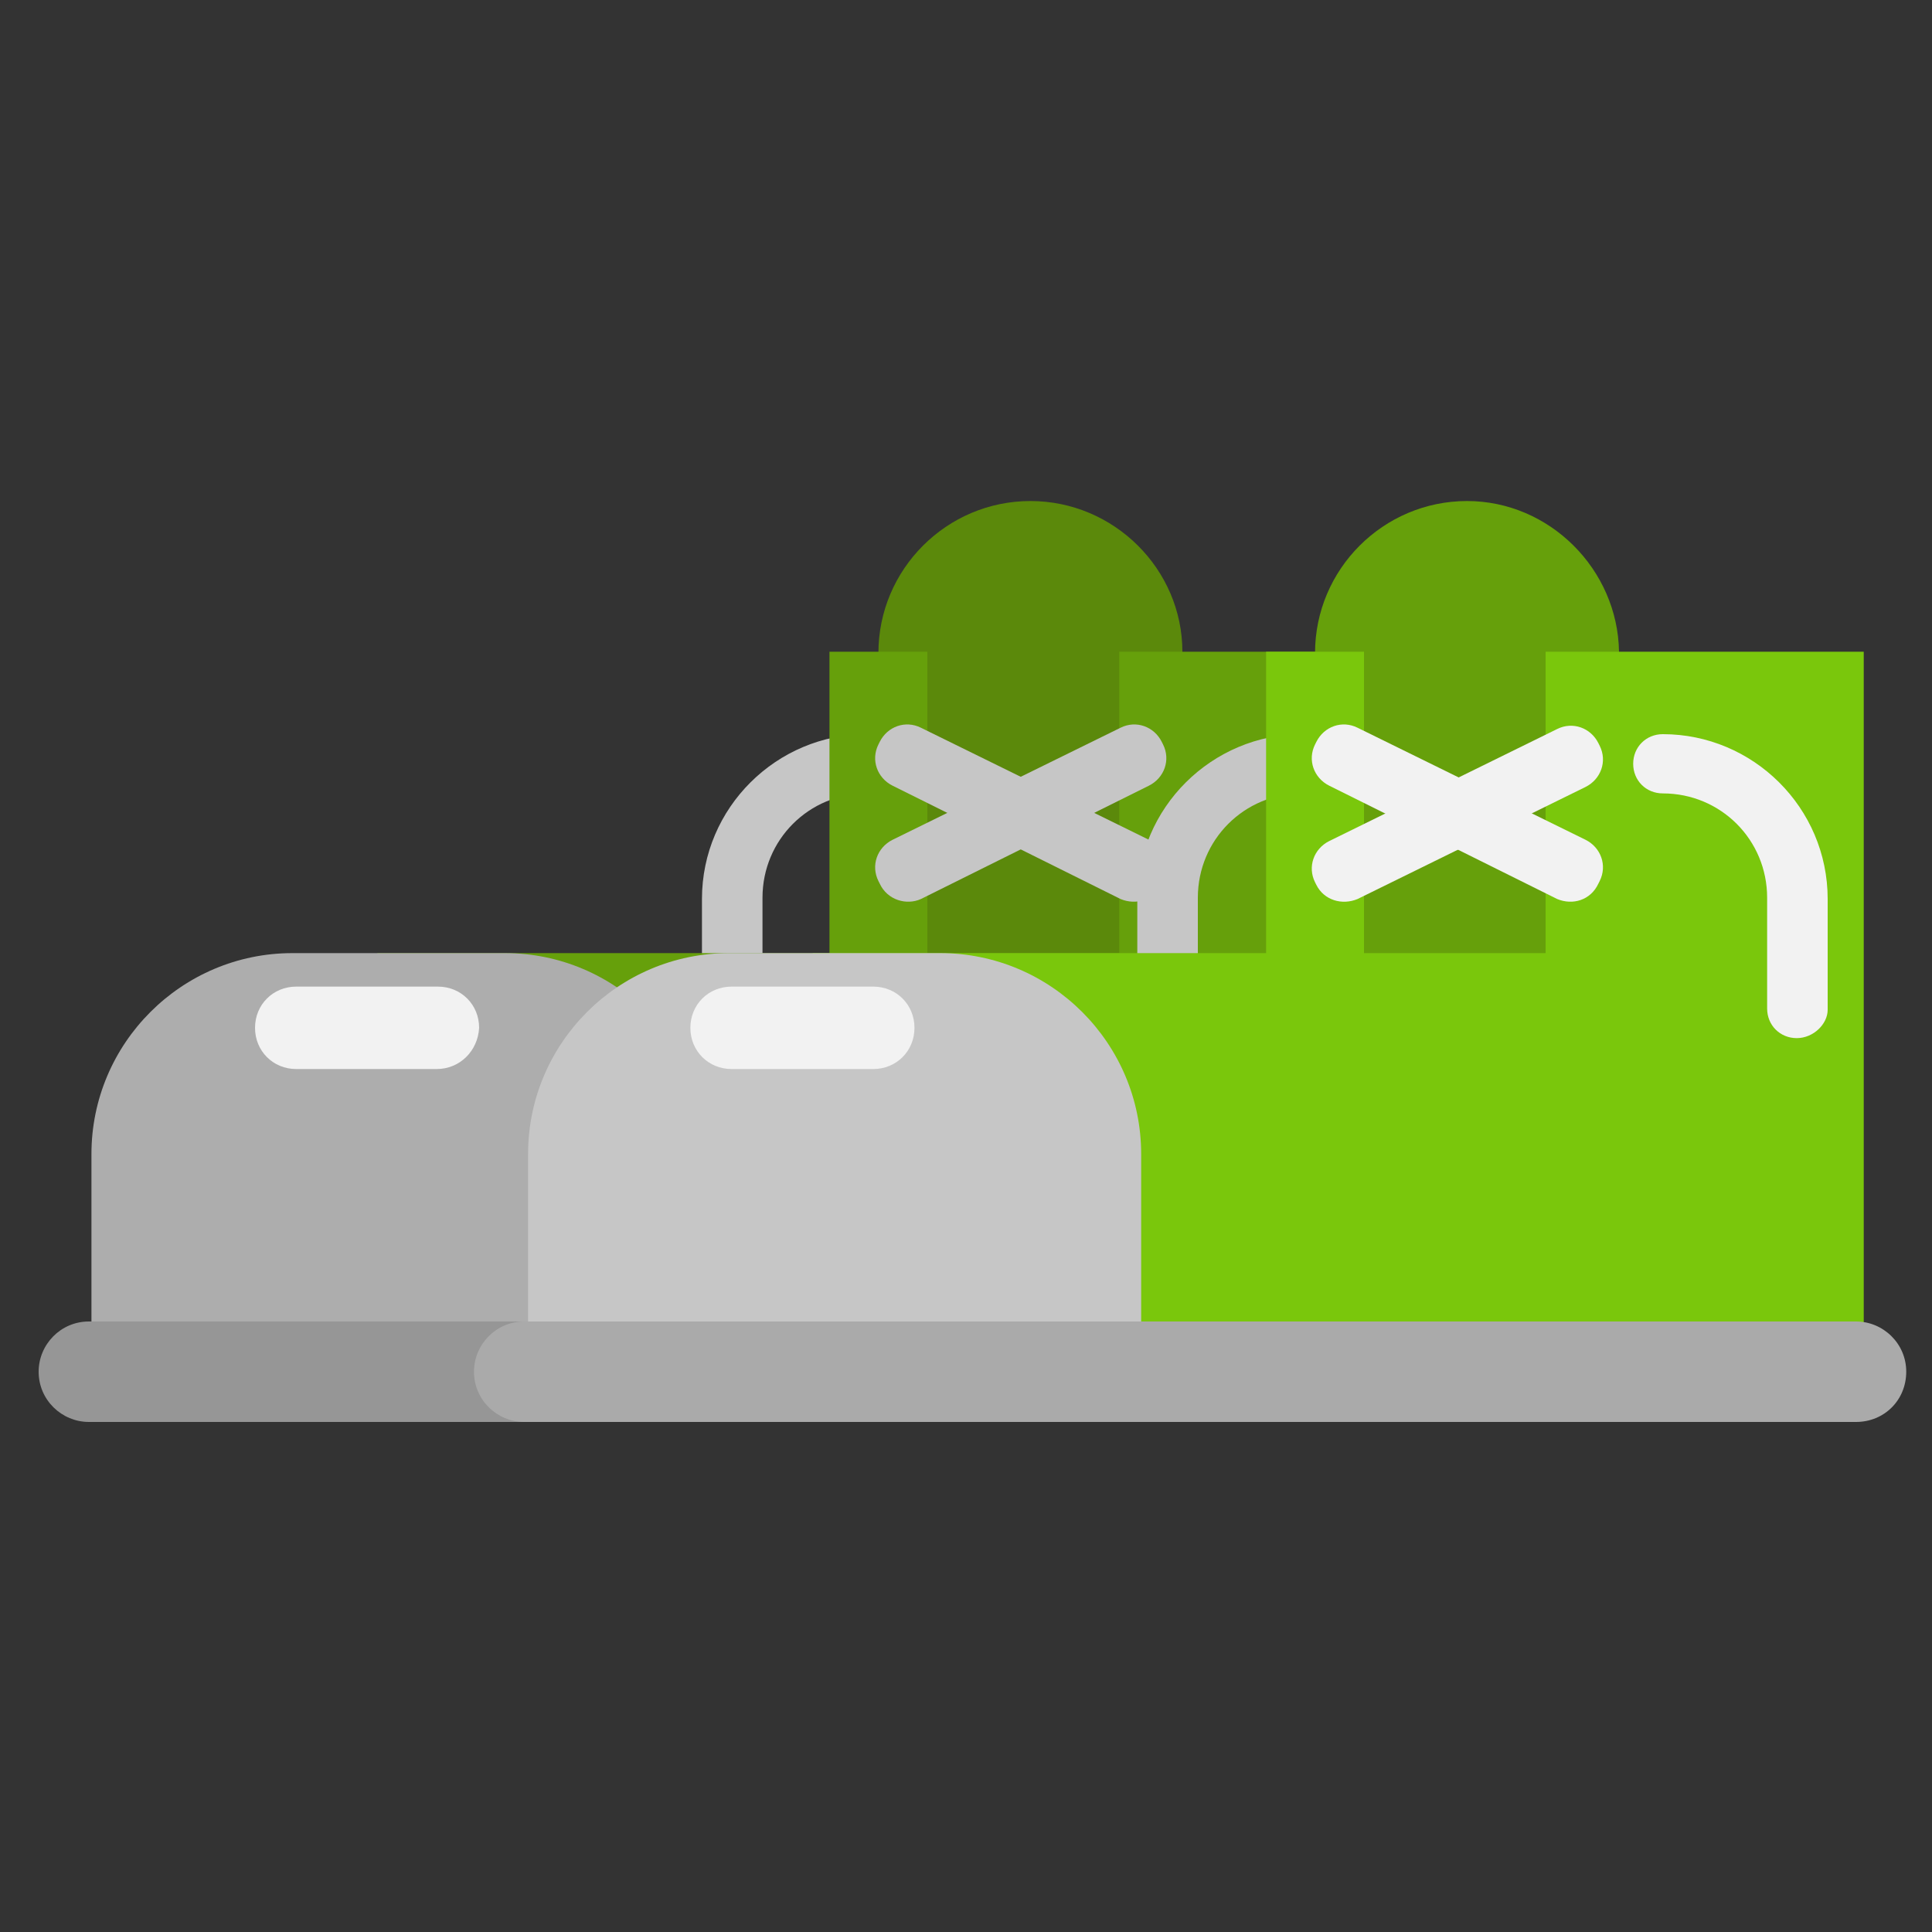 <?xml version="1.0" encoding="utf-8"?><!DOCTYPE svg PUBLIC "-//W3C//DTD SVG 1.1//EN" "http://www.w3.org/Graphics/SVG/1.1/DTD/svg11.dtd"><svg version="1.1" id="Layer_1" xmlns="http://www.w3.org/2000/svg" xmlns:xlink="http://www.w3.org/1999/xlink" x="0px" y="0px" width="150px" height="150px" viewBox="0 0 150 150" enable-background="new 0 0 150 150" xml:space="preserve"><rect x="0" y="0" width="150" height="150" fill="#333333" stroke="none"/><g><path fill="#C6C6C6" d="M56.9,80.6c1.3,0,2.3-1,2.3-2.3v-8.6c0-4.5,3.6-8.1,8.1-8.1c1.3,0,2.3-1,2.3-2.3s-1-2.3-2.3-2.3 c-7,0-12.8,5.7-12.8,12.8v8.6C54.5,79.5,55.6,80.6,56.9,80.6z"/></g><path fill="#5B890B" d="M80,38.9c-6.5,0-11.8,5.3-11.8,11.8v16.4c0,6.5,5.3,11.8,11.8,11.8c6.5,0,11.8-5.3,11.8-11.8V50.6	C91.8,44.2,86.5,38.9,80,38.9z"/><rect x="29.3" y="74" fill="#66A00B" width="66.4" height="29.6"/><path fill="#ADADAD" d="M7.1,103.4V89.6c0-8.6,7-15.6,15.6-15.6h16.5c8.6,0,15.6,7,15.6,15.6v13.9"/><path fill="#F2F2F2" d="M33.9,83H23c-1.8,0-3.2-1.4-3.2-3.2v0c0-1.8,1.4-3.2,3.2-3.2h11c1.8,0,3.2,1.4,3.2,3.2v0	C37.1,81.6,35.7,83,33.9,83z"/><rect x="86.9" y="50.6" fill="#66A00B" width="24.7" height="54.1"/><path fill="none" stroke="#F2F2F2" stroke-width="5.269" stroke-linecap="round" stroke-linejoin="round" stroke-miterlimit="10" d="M115.8,94"/><g><path fill="#F2F2F2" d="M115.1,80.6c-1.3,0-2.3-1-2.3-2.3v-8.6c0-4.5-3.6-8.1-8.1-8.1c-1.3,0-2.3-1-2.3-2.3s1-2.3,2.3-2.3 c7,0,12.8,5.7,12.8,12.8v8.6C117.4,79.5,116.4,80.6,115.1,80.6z"/></g><rect x="64.4" y="50.6" fill="#66A00B" width="7.6" height="38.1"/><path fill="#C6C6C6" d="M87,69.8L69.3,61c-1.2-0.6-1.7-2-1.1-3.2l0.1-0.2c0.6-1.2,2-1.7,3.2-1.1l17.7,8.7c1.2,0.6,1.7,2,1.1,3.2	l-0.1,0.2C89.6,69.9,88.2,70.3,87,69.8z"/><path fill="#C6C6C6" d="M71.5,69.8L89.2,61c1.2-0.6,1.7-2,1.1-3.2l-0.1-0.2c-0.6-1.2-2-1.7-3.2-1.1l-17.7,8.7	c-1.2,0.6-1.7,2-1.1,3.2l0.1,0.2C68.9,69.9,70.4,70.3,71.5,69.8z"/><path fill="#969696" d="M110.3,110.4H6.9c-2.1,0-3.9-1.7-3.9-3.9v0c0-2.1,1.7-3.9,3.9-3.9h103.4c2.1,0,3.9,1.7,3.9,3.9v0	C114.2,108.7,112.4,110.4,110.3,110.4z"/><g><path fill="#C6C6C6" d="M90.7,80.6c1.3,0,2.3-1,2.3-2.3v-8.6c0-4.5,3.6-8.1,8.1-8.1c1.3,0,2.3-1,2.3-2.3s-1-2.3-2.3-2.3 c-7,0-12.8,5.7-12.8,12.8v8.6C88.4,79.5,89.4,80.6,90.7,80.6z"/></g><path fill="#66A00B" d="M113.9,38.9c-6.5,0-11.8,5.3-11.8,11.8v16.4c0,6.5,5.3,11.8,11.8,11.8c6.5,0,11.8-5.3,11.8-11.8V50.6	C125.6,44.2,120.3,38.9,113.9,38.9z"/><rect x="63.1" y="74" fill="#7AC70C" width="66.4" height="29.6"/><path fill="#C6C6C6" d="M41,103.4V89.6C41,81,48,74,56.6,74H73c8.6,0,15.6,7,15.6,15.6v13.9"/><path fill="#F2F2F2" d="M67.8,83h-11c-1.8,0-3.2-1.4-3.2-3.2v0c0-1.8,1.4-3.2,3.2-3.2h11c1.8,0,3.2,1.4,3.2,3.2v0	C71,81.6,69.6,83,67.8,83z"/><rect x="120" y="50.6" fill="#7AC70C" width="24.7" height="54.1"/><path fill="none" stroke="#F2F2F2" stroke-width="5.269" stroke-linecap="round" stroke-linejoin="round" stroke-miterlimit="10" d="M140.2,94"/><g><path fill="#F2F2F2" d="M139.5,80.6c-1.3,0-2.3-1-2.3-2.3v-8.6c0-4.5-3.6-8.1-8.1-8.1c-1.3,0-2.3-1-2.3-2.3s1-2.3,2.3-2.3 c7,0,12.8,5.7,12.8,12.8v8.6C141.9,79.5,140.8,80.6,139.5,80.6z"/></g><rect x="98.3" y="50.6" fill="#7AC70C" width="7.6" height="38.1"/><path fill="#F2F2F2" d="M120.9,69.8L103.2,61c-1.2-0.6-1.7-2-1.1-3.2l0.1-0.2c0.6-1.2,2-1.7,3.2-1.1l17.7,8.7c1.2,0.6,1.7,2,1.1,3.2	l-0.1,0.2C123.5,69.9,122.1,70.3,120.9,69.8z"/><path fill="#F2F2F2" d="M105.4,69.8l17.7-8.7c1.2-0.6,1.7-2,1.1-3.2l-0.1-0.2c-0.6-1.2-2-1.7-3.2-1.1l-17.7,8.7	c-1.2,0.6-1.7,2-1.1,3.2l0.1,0.2C102.8,69.9,104.2,70.3,105.4,69.8z"/><path fill="#AAAAAA" d="M144.1,110.4H40.7c-2.1,0-3.9-1.7-3.9-3.9v0c0-2.1,1.7-3.9,3.9-3.9h103.4c2.1,0,3.9,1.7,3.9,3.9v0	C148,108.7,146.3,110.4,144.1,110.4z"/></svg>